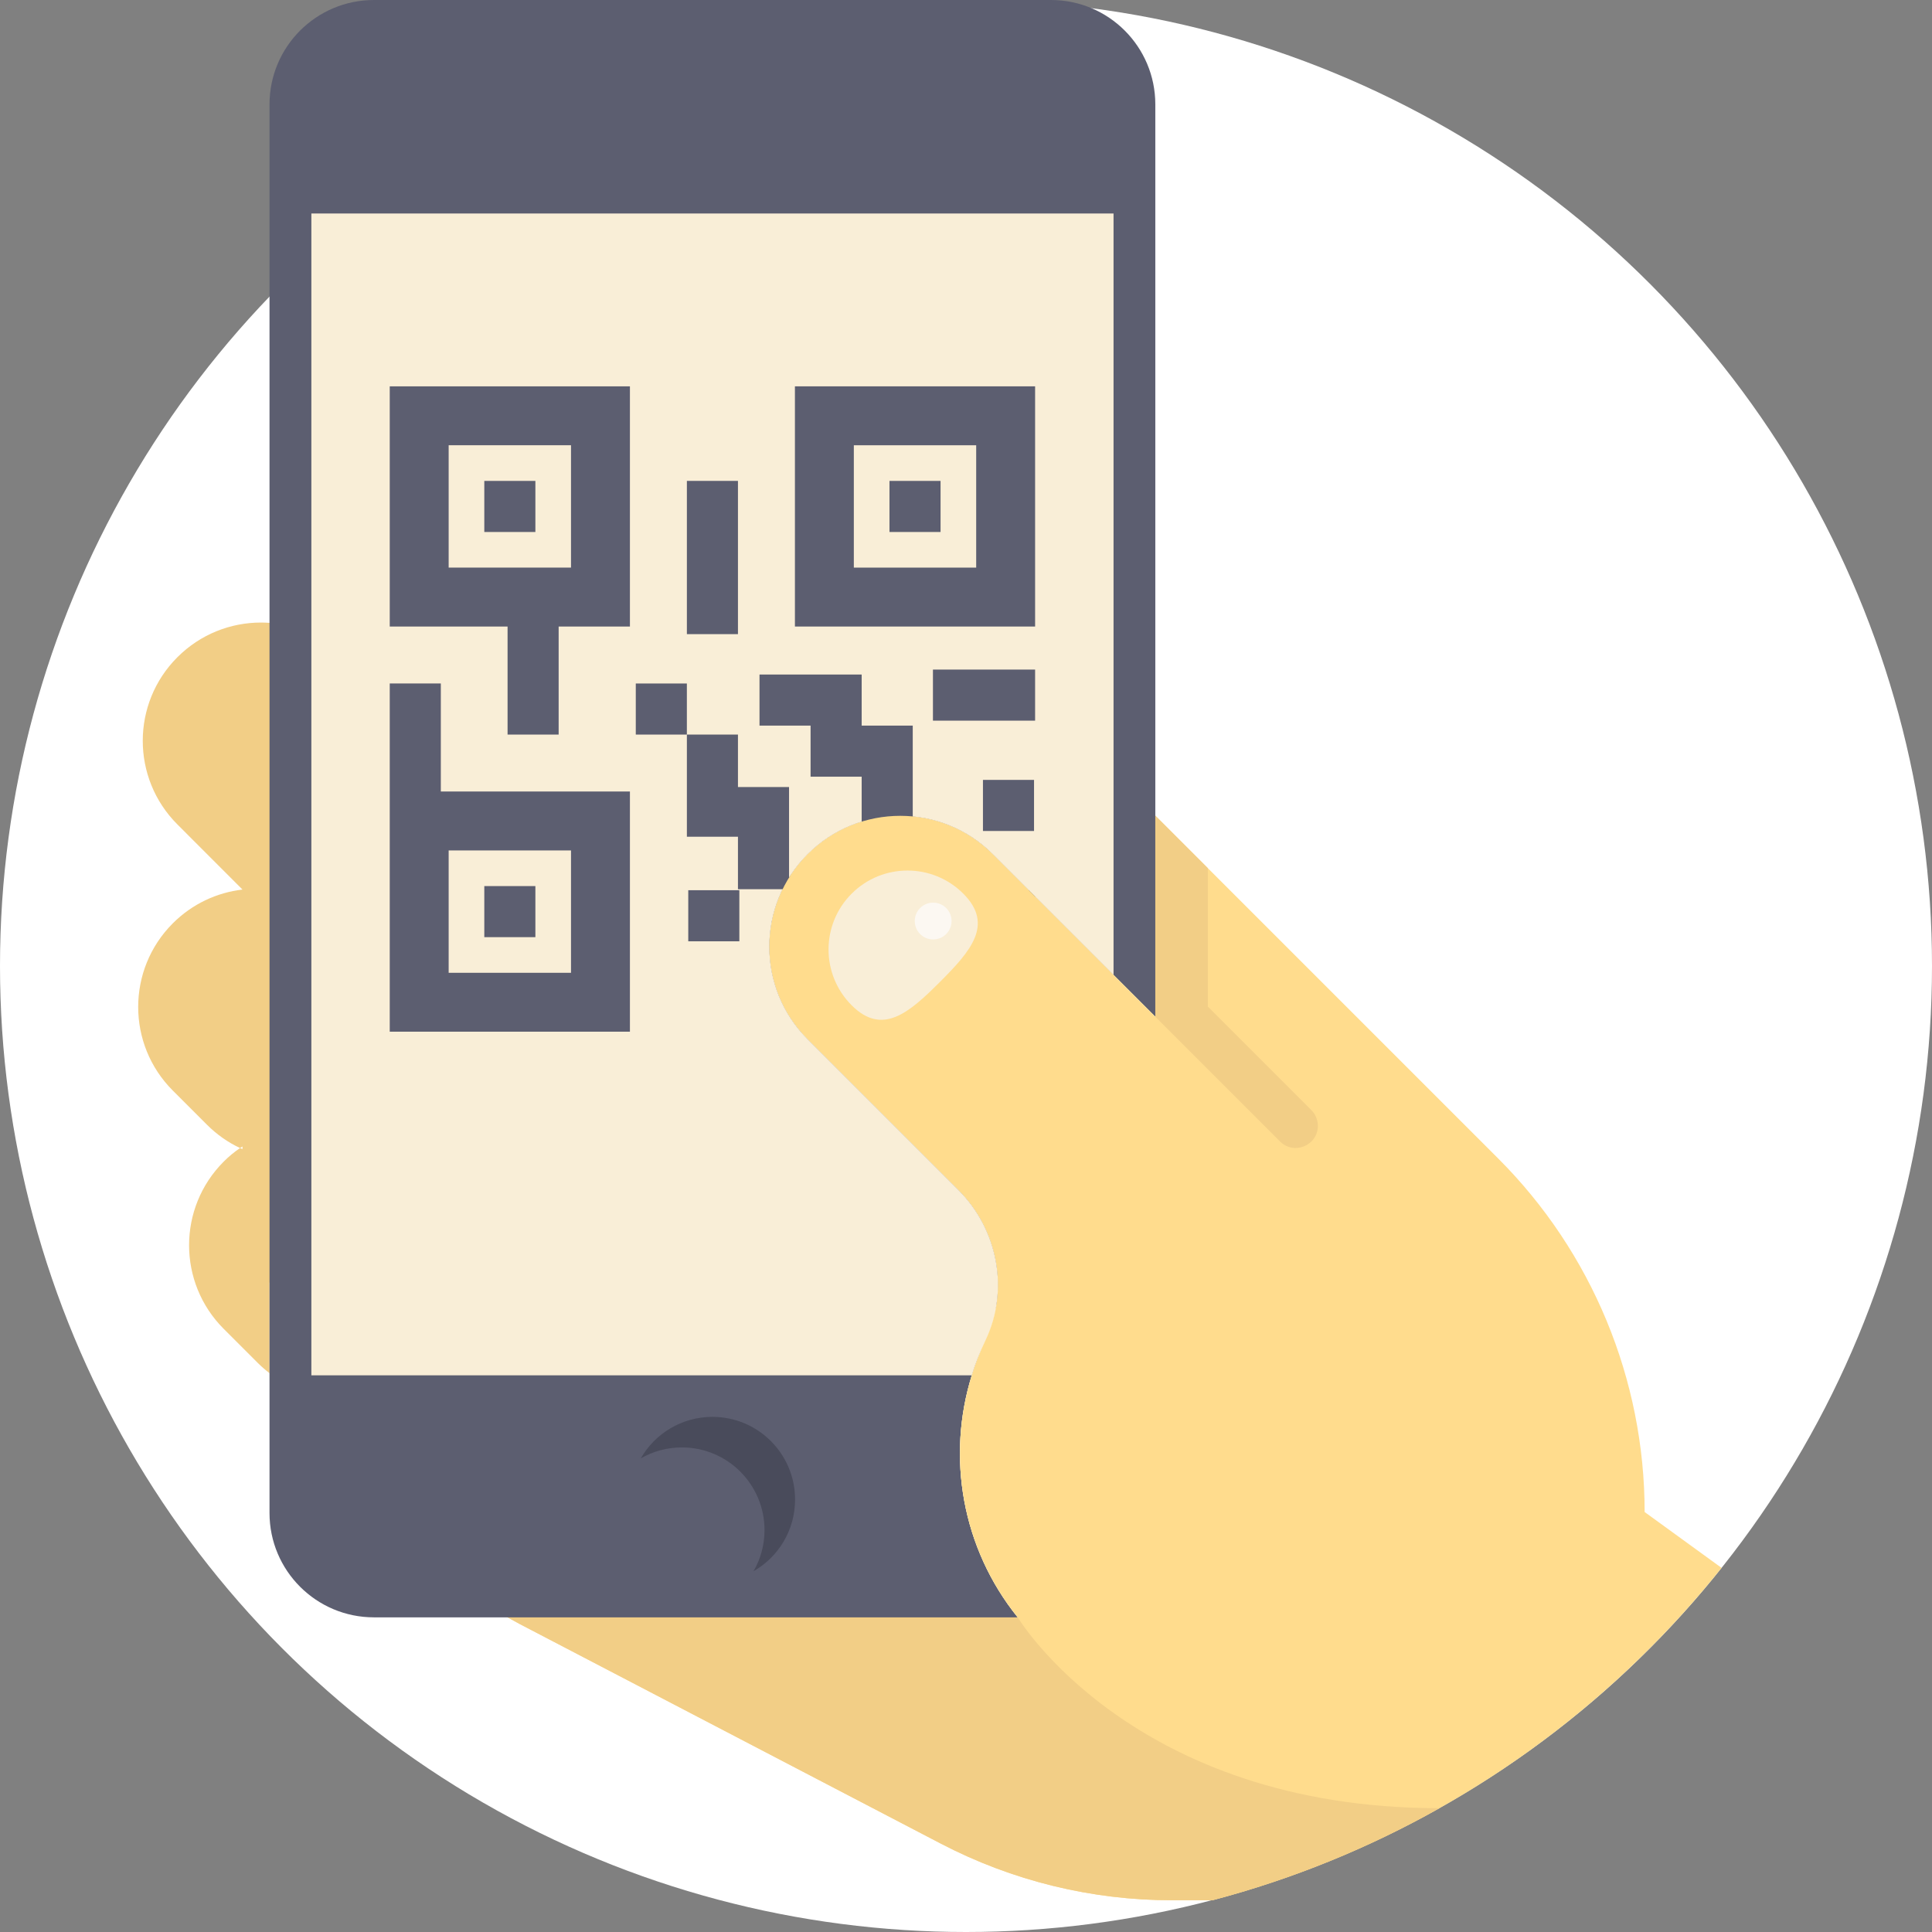 <?xml version="1.0"?>
<svg xmlns="http://www.w3.org/2000/svg" xmlns:xlink="http://www.w3.org/1999/xlink" version="1.1" id="Capa_1" x="0px" y="0px" viewBox="0 0 512 512" style="enable-background:new 0 0 512 512;" xml:space="preserve" width="512px" height="512px" class=""><rect x="0" y="0" width="512" height="512" fill="#808080" stroke="none"/><g><circle style="fill:#FFFFFF" cx="256" cy="256" r="256" data-original="#FF525D" class="active-path" data-old_color="#FF525D"/><path style="fill:#FFDC8D;" d="M456.234,415.504c-20.522,25.736-45.902,47.428-74.762,63.687  c-18.725,10.553-38.902,18.808-60.155,24.398h-10.7c-21.337,0-42.339-5.141-61.252-14.994l-111.731-58.264l-24.607-13.531  l-26.823-14.754l135.314-6.269c15.287,0,11.494-37.491,11.494-52.767l73.153-126.872l90.885,90.885  c12.413,12.413,22.121,27.052,28.714,42.977c6.593,15.924,10.083,33.134,10.083,50.698L456.234,415.504z" data-original="#FFDC8D" class=""/><g>
	<path style="fill:#F2CE86;" d="M381.471,479.19c-18.725,10.553-38.902,18.808-60.155,24.398h-10.7   c-21.337,0-42.339-5.141-61.252-14.994l-111.731-58.264l-24.607-13.531l156.682,11.818c0,0,30.313,50.573,111.741,50.573   C381.461,479.19,381.461,479.19,381.471,479.19z" data-original="#F2CE86" class=""/>
	<path style="fill:#F2CE86;" d="M86.727,165.064H71.428c-0.757-0.047-1.513-0.084-2.258-0.084c-8.023,0-16.033,3.063-22.158,9.188   c-12.238,12.237-12.238,32.077,0,44.315l17.246,17.258c-6.749,0.793-13.283,3.771-18.459,8.947   c-12.238,12.238-12.238,32.09,0,44.328l9.055,9.055c2.619,2.619,5.585,4.684,8.768,6.173c0.208-0.147,0.425-0.274,0.636-0.414   v0.689c-0.211-0.094-0.427-0.176-0.636-0.275c-1.526,1.032-2.979,2.234-4.335,3.591c-12.238,12.249-12.238,32.09,0,44.328   l9.055,9.056c0.985,0.973,2.018,1.872,3.087,2.69v-24.035h15.298V165.064z" data-original="#F2CE86" class=""/>
</g><path style="fill:#5C5E70;" d="M278.504,0.001H99.105c-15.287,0-27.681,12.379-27.681,27.667v373.293  c0,15.273,12.395,27.653,27.681,27.653h170.604c-14.837-18.379-18.888-42.559-12.181-64.129l37.562-106.122l11.081,11.081V27.668  C306.17,12.38,293.791,0.001,278.504,0.001" data-original="#5C5E70" class=""/><path style="fill:#F9EED7;" d="M214.047,226.367c-6.781,6.771-10.167,15.632-10.167,24.513c0,8.882,3.385,17.753,10.167,24.534  l39.936,39.936c10.491,10.491,13.563,26.488,7.178,39.863c-1.442,3.009-2.654,6.123-3.636,9.268H82.516v-307.9H295.1v201.791  l-32.005-32.005C249.553,212.814,227.589,212.814,214.047,226.367z" data-original="#F9EED7" class=""/><path style="fill:#494B5B;" d="M210.704,397.396c0,8.129-4.42,15.224-11.003,18.986c1.849-3.208,2.905-6.917,2.905-10.888  c0-12.1-9.801-21.911-21.901-21.911c-3.971,0-7.69,1.055-10.898,2.915c3.762-6.583,10.867-11.013,18.996-11.013  C200.903,375.484,210.704,385.296,210.704,397.396z" data-original="#494B5B"/><path style="fill:#F2CE86;" d="M347.529,294.198l-27.44-27.44v-36.697l-13.919-13.92v53.299l33.058,33.058  c3.698,3.697,10.02,1.079,10.02-4.15C349.248,296.792,348.629,295.299,347.529,294.198z" data-original="#F2CE86" class=""/><path style="fill:#FFFFFF;" d="M260.776,273.413v-13.538h13.537v13.538H260.776 M209.749,249.459v-13.537h13.537v13.537v13.538  h-13.537V249.459 M247.239,249.459v-13.537h13.538v13.537H247.239 M241.886,216.36v3.009h-13.537v-1.633  c-5.235,1.609-10.164,4.485-14.307,8.627c-1.748,1.748-3.272,3.636-4.568,5.628v3.659h-2.076c-2.344,4.79-3.515,10.009-3.515,15.237  c0,8.875,3.387,17.751,10.16,24.525l39.944,39.943c10.485,10.484,13.559,26.482,7.17,39.861c-1.442,3.015-2.654,6.125-3.627,9.271  h-30.649v0.001h30.646c-6.705,21.57-2.654,45.749,12.181,64.129h5.878c16.812,0,30.456-13.566,30.582-30.348V269.443l-11.08-11.077  l-20.777-20.779v11.875h-13.537v-13.537h11.875l-9.561-9.561C257.167,220.433,249.627,217.098,241.886,216.36 M295.09,56.577  H179.866v0.003H295.09V56.577" data-original="#FFFFFF" class=""/><g>
	<rect x="128.345" y="127.446" style="fill:#5C5E70;" width="13.537" height="13.538" data-original="#5C5E70" class=""/>
	<rect x="128.345" y="234.82" style="fill:#5C5E70;" width="13.537" height="13.537" data-original="#5C5E70" class=""/>
	<path style="fill:#5C5E70;" d="M210.662,102.385v63.652h63.651v-63.652H210.662z M258.7,150.424h-32.426v-32.426H258.7V150.424z" data-original="#5C5E70" class=""/>
	<rect x="235.719" y="127.446" style="fill:#5C5E70;" width="13.538" height="13.537" data-original="#5C5E70" class=""/>
	<polygon style="fill:#5C5E70;" points="195.567,208.204 195.567,194.668 182.031,194.668 182.031,208.204 182.031,221.741    195.567,221.741 195.567,222.112 195.567,235.649 209.105,235.649 209.105,222.112 209.105,208.574 195.567,208.574  " data-original="#5C5E70" class=""/>
	<polygon style="fill:#5C5E70;" points="247.239,177.445 247.239,190.982 260.776,190.982 274.313,190.982 274.313,177.445    260.776,177.445  " data-original="#5C5E70" class=""/>
	<rect x="182.397" y="235.917" style="fill:#5C5E70;" width="13.537" height="13.537" data-original="#5C5E70" class=""/>
	<rect x="168.49" y="181.133" style="fill:#5C5E70;" width="13.538" height="13.538" data-original="#5C5E70" class=""/>
	<rect x="260.493" y="206.681" style="fill:#5C5E70;" width="13.538" height="13.538" data-original="#5C5E70" class=""/>
	<polygon style="fill:#5C5E70;" points="228.35,178.757 214.812,178.757 201.276,178.757 201.276,192.294 214.812,192.294    214.812,205.831 228.35,205.831 228.35,219.368 241.886,219.368 241.886,205.831 241.886,192.294 228.35,192.294  " data-original="#5C5E70" class=""/>
	<path style="fill:#5C5E70;" d="M134.511,181.13v13.538h13.537V181.13v-15.094h18.889v-63.651h-63.651v63.652h31.226V181.13z    M118.898,117.997h32.426v32.426h-32.426V117.997z" data-original="#5C5E70" class=""/>
	<path style="fill:#5C5E70;" d="M116.823,181.13h-13.538v28.631v5.77v57.882h63.651v-63.652h-50.114V181.13H116.823z    M118.898,225.373h32.426v32.426h-32.426V225.373z" data-original="#5C5E70" class=""/>
	<polygon style="fill:#5C5E70;" points="195.567,154.516 195.567,140.979 195.567,127.442 182.031,127.442 182.031,140.979    182.031,154.516 182.031,168.053 195.567,168.053  " data-original="#5C5E70" class=""/>
</g><path style="fill:#FFDC8D;" d="M295.097,258.368l-32.005-32.006c-13.535-13.546-35.5-13.546-49.048,0  c-6.773,6.774-10.161,15.637-10.161,24.524c0,8.875,3.387,17.75,10.161,24.524l39.944,39.944  c10.485,10.484,13.559,26.481,7.17,39.86c-1.441,3.015-2.654,6.125-3.627,9.271c-6.713,21.57-2.654,45.745,12.178,64.132  l13.457,14.703c15.288,0,40.751-19.205,40.751-34.482L306.17,269.44L295.097,258.368z" data-original="#FFDC8D" class=""/><path style="fill:#F9EED7;" d="M255.284,236.829c-8.17-8.17-21.416-8.17-29.586,0c-8.17,8.17-8.17,21.416,0,29.586  s15.225,1.978,23.395-6.192C257.262,252.054,263.454,244.999,255.284,236.829z" data-original="#F9EED7" class=""/><circle style="fill:#FCF8F2" cx="247.296" cy="244.088" r="4.877" data-original="#FCF8F2" class=""/></g> </svg>
